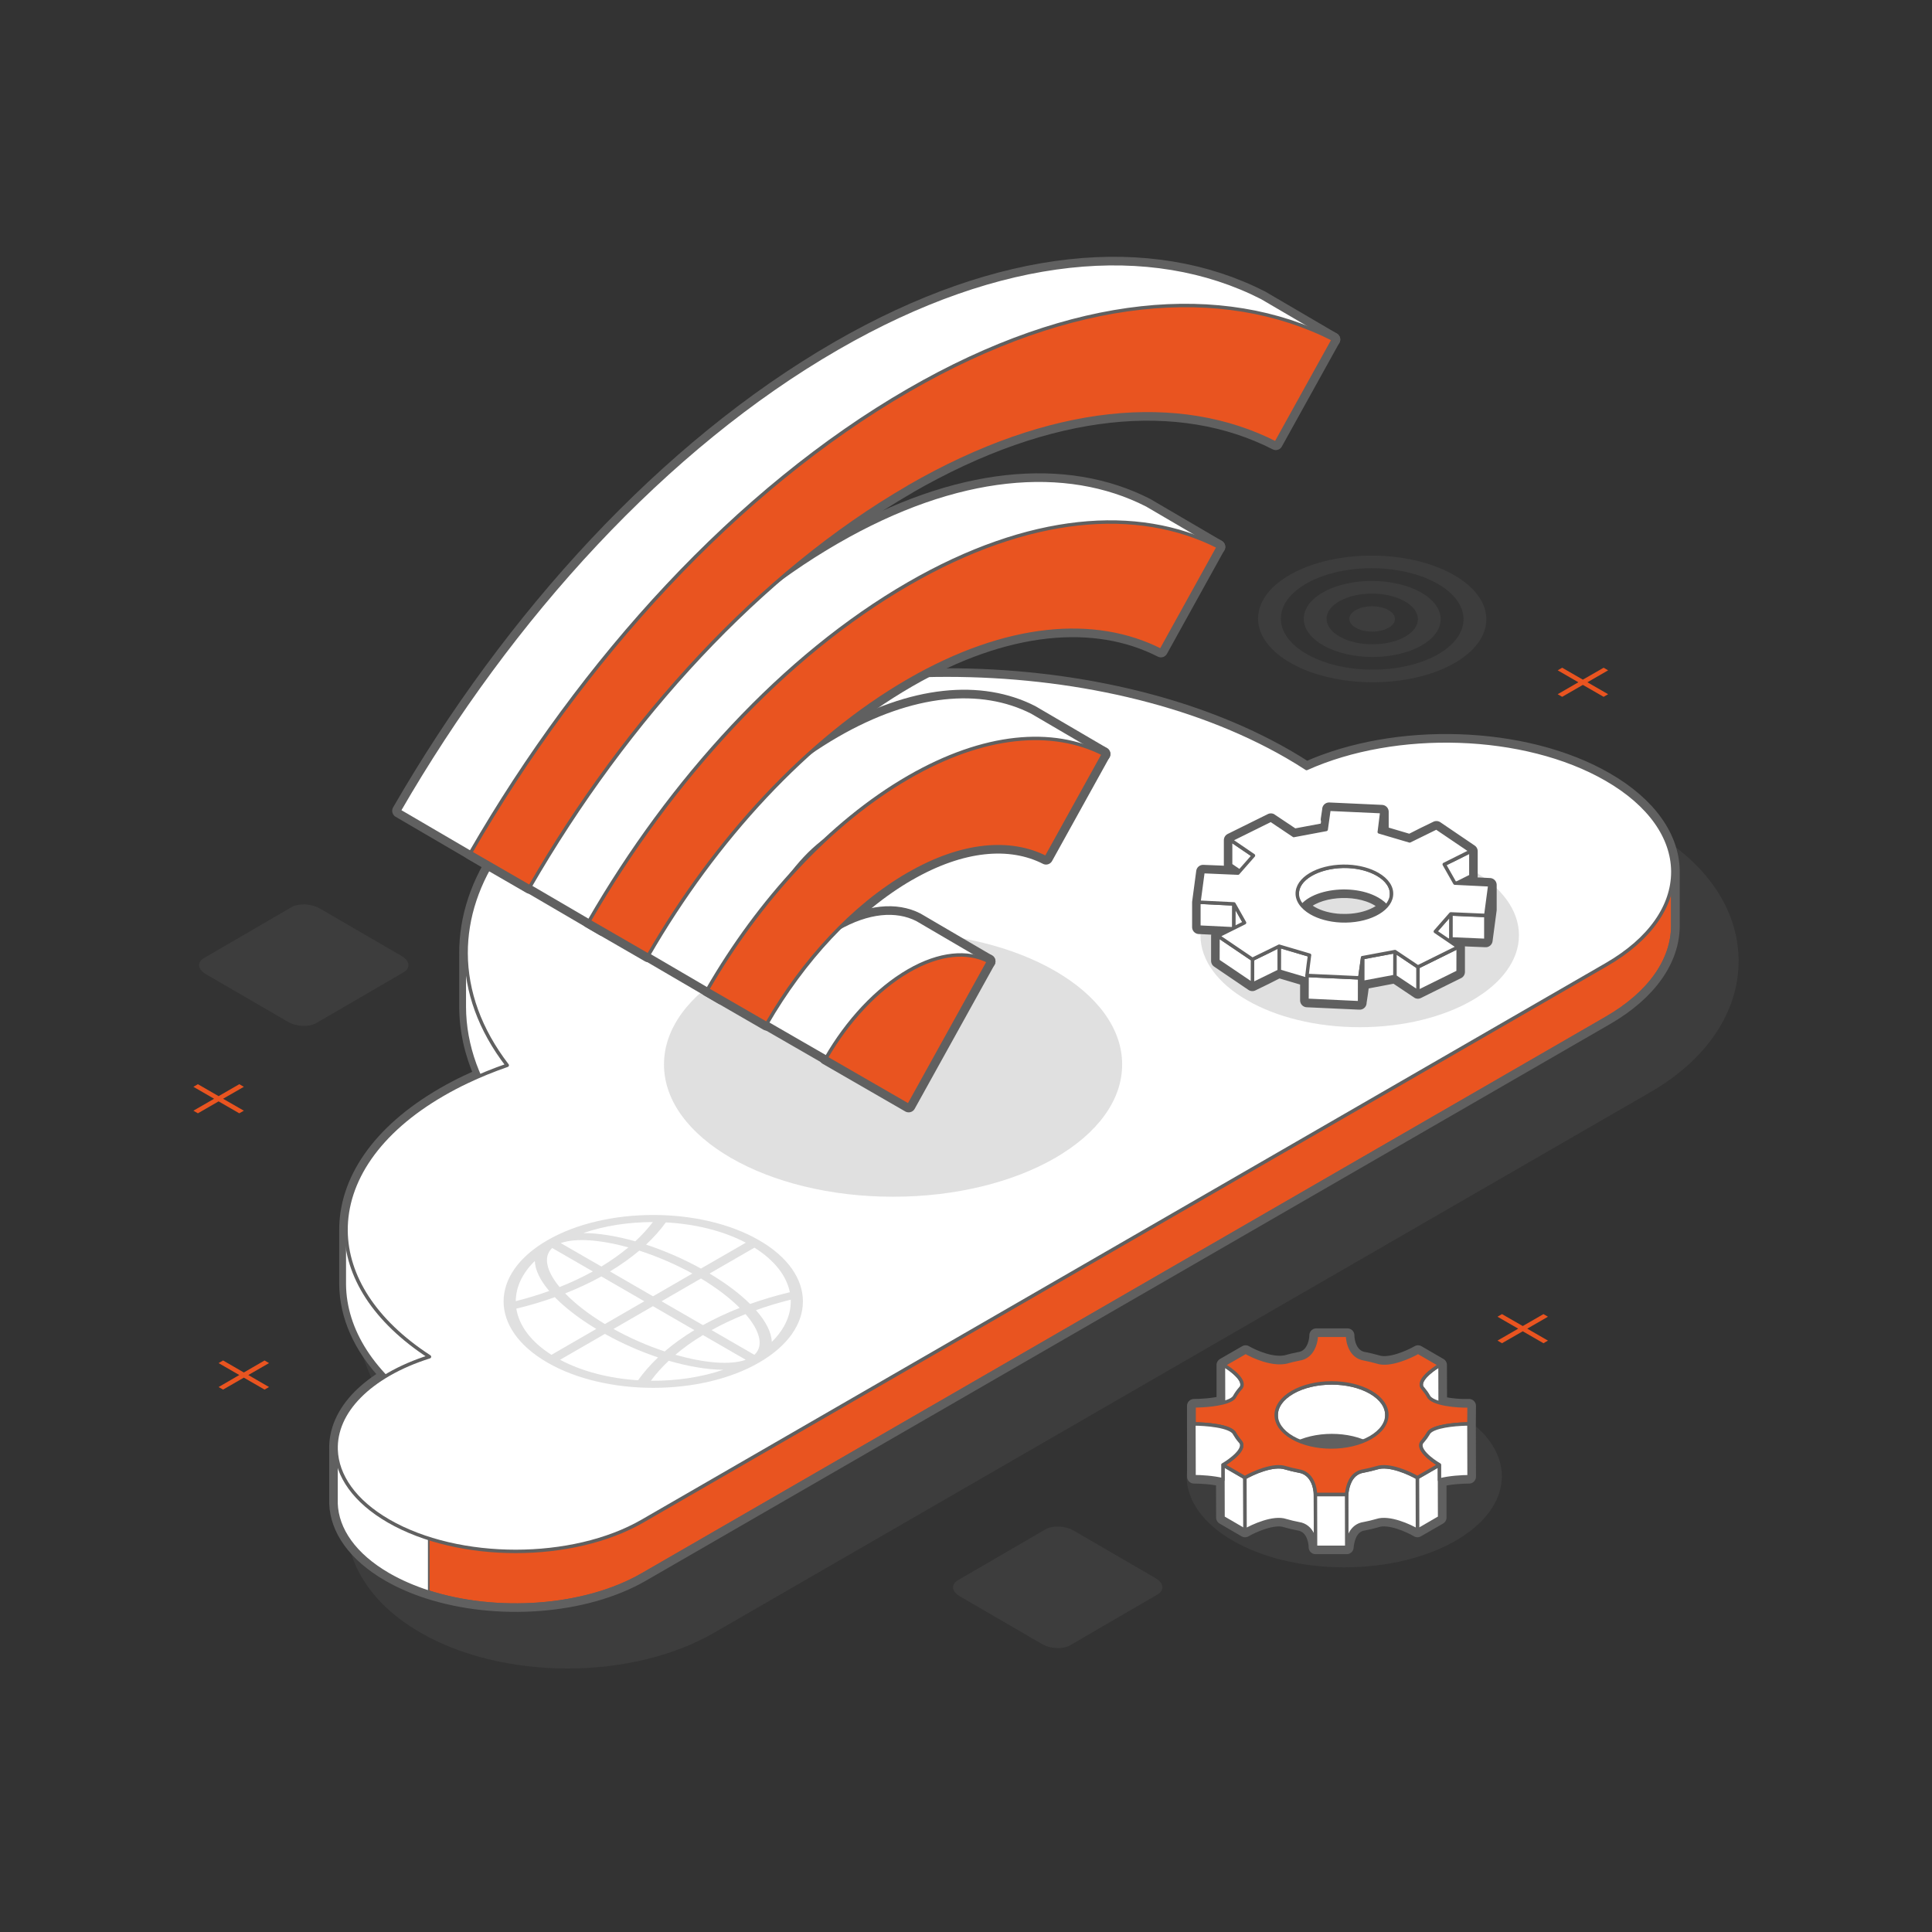 <?xml version="1.0" encoding="UTF-8"?><svg id="a" xmlns="http://www.w3.org/2000/svg" viewBox="0 0 280 280"><rect x="0" y="0" width="280" height="280" fill="#333333" stroke="none"/><polygon points="31.68 158.86 28.68 157.13 28.03 157.51 31.03 159.24 28.03 160.97 28.68 161.35 31.68 159.62 34.68 161.35 35.34 160.97 32.33 159.24 35.34 157.51 34.68 157.13 31.68 158.86" style="fill:#e95420; fill-rule:evenodd; stroke-width:0px;"/><polygon points="35.34 198.91 32.33 197.17 31.68 197.55 34.68 199.28 31.68 201.02 32.33 201.39 35.34 199.66 38.34 201.39 38.99 201.02 35.99 199.28 38.99 197.55 38.34 197.17 35.34 198.91" style="fill:#e95420; fill-rule:evenodd; stroke-width:0px;"/><polygon points="220.69 192.18 217.68 190.45 217.03 190.83 220.03 192.56 217.03 194.29 217.68 194.67 220.69 192.94 223.69 194.67 224.34 194.29 221.34 192.56 224.34 190.83 223.69 190.45 220.69 192.18" style="fill:#e95420; fill-rule:evenodd; stroke-width:0px;"/><polygon points="229.4 98.5 226.4 96.77 225.75 97.15 228.75 98.88 225.75 100.61 226.4 100.99 229.4 99.26 232.41 100.99 233.06 100.61 230.06 98.88 233.06 97.15 232.41 96.77 229.4 98.5" style="fill:#e95420; fill-rule:evenodd; stroke-width:0px;"/><path d="M251.97,139.25c0-.1,0-.19,0-.29-.15-7.32-4.67-13.91-12.75-18.58-7.05-4.07-16.28-6.31-25.99-6.31-6.76,0-13.25,1.07-18.98,3.11,0,0,0,0-.01,0-13.8-7.97-32.01-12.36-51.27-12.36s-37.47,4.39-51.28,12.36c-20.27,11.7-23.25,26.09-23.22,33.63.01,4.24.96,8.48,2.77,12.53-.89.45-1.76.92-2.6,1.4-11.11,6.42-17.18,15.36-17.08,25.19.06,5.79,2.31,11.33,6.48,16.18-.94.71-1.8,1.46-2.58,2.25-3.62,3.65-5.46,7.99-5.3,12.56.12,3.61,1.68,10.44,10.79,15.7,5.79,3.34,13.35,5.19,21.28,5.19h0c7.93,0,15.49-1.84,21.28-5.19l135.7-78.35c8.09-4.67,12.74-11.55,12.76-18.9v-.1Z" style="fill:#666; opacity:.2; stroke-width:0px;"/><path d="M242.44,126.22c-.06-4.81-3.27-9.61-9.63-13.28-11.87-6.85-30.55-7.37-43.45-1.56-.91-.59-1.86-1.18-2.85-1.75-27.21-15.71-71.34-15.71-98.55,0-13.64,7.88-20.44,18.21-20.41,28.53,0,.13,0,.27.01.4h-.01v7.36c.01,3.34.74,6.68,2.19,9.94-.69.3-1.38.6-2.05.92-1.19.56-2.34,1.17-3.45,1.81-9.46,5.46-14.15,12.63-14.08,19.79h0v7.77c.05,4.55,2.02,9.1,5.92,13.2-1.56.93-2.87,1.94-3.94,3.01-2.38,2.39-3.52,5.08-3.43,7.76v7.21c0,.18,0,.37,0,.55.13,3.75,2.66,7.47,7.61,10.33,1.74,1,3.66,1.83,5.7,2.49,9.91,3.2,22.68,2.38,31.11-2.49l139.68-80.64c6.41-3.7,9.62-8.55,9.63-13.4v-7.82s0-.08,0-.12Z" style="fill:#fff; stroke:#606060; stroke-linecap:round; stroke-linejoin:round; stroke-width:2px;"/><path d="M239.56,126.36c-1.59-2.05-3.84-3.98-6.76-5.66-11.87-6.85-30.55-7.37-43.45-1.56-.91-.59-1.86-1.18-2.85-1.75-27.21-15.71-71.34-15.71-98.55,0-3.91,2.25-7.25,4.71-10.03,7.31h2.16v38.73h-9.9c-.85.35-1.68.72-2.5,1.11-1.19.56-2.34,1.17-3.45,1.81-.77.44-1.51.9-2.22,1.37v36.53c.07.05.14.1.22.15-.07.02-.15.05-.22.08v26.23c9.91,3.2,22.68,2.38,31.11-2.49l139.68-80.64c6.41-3.7,9.62-8.55,9.63-13.4v-7.8h-2.88Z" style="fill:#e95420; stroke:#606060; stroke-miterlimit:10; stroke-width:.5px;"/><path d="M51.98,178.37h-1.83v7.77c.06,6.47,4.02,12.93,11.87,18.11v-36.53c-4.8,3.17-8.15,6.82-10.03,10.66Z" style="fill:#fff; stroke-width:0px;"/><path d="M80.08,124.7h-2.16c-4.62,4.31-7.69,9.02-9.23,13.86h-1.15v7.36c.02,5.54,2,11.08,5.96,16.23-1.14.39-2.25.82-3.33,1.27h9.9v-38.73Z" style="fill:#fff; stroke-width:0px;"/><path d="M56.32,206.95c-1.64.95-3.02,2-4.13,3.11h-3.48v7.27c0,.18,0,.37,0,.55.13,3.75,2.66,7.47,7.61,10.33,1.74,1,3.66,1.83,5.7,2.49v-26.23c-2.04.66-3.97,1.48-5.7,2.48Z" style="fill:#fff; stroke-width:0px;"/><path d="M239.56,126.36c-1.59-2.05-3.84-3.98-6.76-5.66-11.87-6.85-30.55-7.37-43.45-1.56-.91-.59-1.86-1.18-2.85-1.75-27.21-15.71-71.34-15.71-98.55,0-3.91,2.25-7.25,4.71-10.03,7.31h2.16v38.73h-9.9c-.85.35-1.68.72-2.5,1.11-1.19.56-2.34,1.17-3.45,1.81-.77.44-1.51.9-2.22,1.37v36.53c.07.05.14.1.22.15-.07.02-.15.05-.22.08-2.04.66-3.97,1.48-5.7,2.48-1.64.95-3.02,2-4.13,3.11h-3.48v7.27c0,.18,0,.37,0,.55.13,3.75,2.66,7.47,7.61,10.33,1.74,1,3.66,1.83,5.7,2.49,9.91,3.2,22.68,2.38,31.11-2.49l139.68-80.64c6.41-3.7,9.62-8.55,9.63-13.4v-7.8h-2.88Z" style="fill:none; stroke:#606060; stroke-miterlimit:10; stroke-width:.5px;"/><path d="M242.44,126.22c-.06-4.81-3.27-9.61-9.63-13.28-11.87-6.85-30.55-7.37-43.45-1.56-.91-.59-1.86-1.18-2.85-1.75-27.21-15.71-71.34-15.71-98.55,0-13.64,7.88-20.44,18.21-20.41,28.53.02,5.54,2,11.08,5.96,16.23-2.02.7-3.97,1.49-5.83,2.38-1.19.56-2.34,1.17-3.45,1.81-9.46,5.46-14.15,12.64-14.08,19.8.06,6.53,4.09,13.05,12.09,18.25-2.12.67-4.12,1.52-5.92,2.56-1.67.97-3.06,2.03-4.18,3.16-2.38,2.39-3.52,5.08-3.43,7.76.13,3.75,2.66,7.47,7.61,10.33,10.17,5.87,26.65,5.87,36.81,0l139.68-80.64c6.41-3.7,9.62-8.55,9.63-13.4v-.06s0-.08,0-.12Z" style="fill:#fff; stroke:#606060; stroke-linecap:round; stroke-linejoin:round; stroke-width:.5px;"/><path d="M58.22,138.56l-11.91-6.92c-1.2-.69-3.02-.77-4.06-.17l-12.69,7.38c-.59.34-.8.82-.66,1.3.11.37.43.74.95,1.04l11.91,6.92c1.2.69,3.02.77,4.06.17l12.69-7.38c.41-.24.63-.54.68-.87.08-.5-.25-1.05-.98-1.47Z" style="fill:#666; opacity:.2; stroke-width:0px;"/><path d="M167.49,228.73l-11.91-6.92c-1.2-.69-3.02-.77-4.06-.17l-12.69,7.38c-.59.34-.8.82-.66,1.3.11.37.43.74.95,1.04l11.91,6.92c1.2.69,3.02.77,4.06.17l12.69-7.38c.41-.24.63-.54.68-.87.08-.5-.25-1.05-.98-1.47Z" style="fill:#666; opacity:.2; stroke-width:0px;"/><ellipse cx="197.06" cy="135.54" rx="23.08" ry="13.33" style="fill:#666; opacity:.2; stroke-width:0px;"/><path d="M211.07,128.02c1-.5,2.05-1.03,2.09-1.05v-3.6s-4.98-3.38-4.98-3.38c-.07.03-3.82,1.86-3.87,1.9l-4.05-1.2v-3.04s-7.64-.35-7.64-.35c0,.05-.42,2.89-.41,2.93h0s0,0,0,0l-4.7.88s-3.26-2.2-3.32-2.23l-5.82,2.88v3.6s.62.44,1.31.91l-.25.29c-.08-.02-4.98-.22-5.07-.22l-.59,4.43v3.6c.07,0,3.9.2,4.84.24-1,.5-2.05,1.03-2.09,1.05v3.6s4.98,3.38,4.98,3.38c.07-.03,3.82-1.86,3.87-1.9l4.05,1.2v3.04s7.64.35,7.64.35c0-.05.41-2.8.41-2.93h0s4.7-.89,4.7-.89c.04.04,3.26,2.2,3.32,2.23l5.82-2.88v-3.6s-.62-.44-1.31-.91l.25-.29c.08.02,4.98.22,5.07.22l.59-4.43v-3.6c-.07,0-3.9-.2-4.84-.24ZM197.48,138.8s0,.01,0,.02c0-.01,0-.03,0-.03h0ZM194.32,133.45c-1.68-.08-3.18-.5-4.29-1.15-.53-.31-.97-.66-1.31-1.05,1.99-2.29,7.59-2.87,10.92-.95.51.3.94.64,1.27,1.02-1.22,1.37-3.77,2.26-6.6,2.12ZM201.67,129.35s0,.06,0,.09c0-.03,0-.06,0-.09ZM200.8,127.58s-.05-.05-.08-.08c.03.03.05.05.08.08ZM201.66,129.23s0-.06-.01-.09c0,.03,0,.06.01.09ZM201.62,129.01s-.01-.05-.02-.08c0,.03.01.05.02.08ZM201.55,128.75s0-.02,0-.03c0,0,0,.02,0,.03ZM201.46,128.53s-.02-.05-.03-.07c.01.02.02.05.03.07ZM201.36,128.33s-.03-.05-.05-.08c.02.03.03.05.05.08ZM201.25,128.14s-.04-.05-.06-.08c.02.03.04.05.06.08ZM201.11,127.95s-.04-.05-.06-.08c.02.03.04.05.06.08ZM200.97,127.76s-.05-.05-.07-.08c.02.03.05.05.07.08ZM200.62,127.41s-.05-.05-.08-.07c.03.02.06.05.08.07ZM200.43,127.24s-.06-.05-.09-.07c.03.02.06.05.09.07ZM200.21,127.07s-.06-.04-.09-.07c.03.02.06.04.09.07ZM199.98,126.91s-.05-.04-.08-.05c.03.02.05.04.08.05ZM194.68,125.55s-.02,0-.03,0c0,0,.02,0,.03,0ZM194.26,125.57c-2.31.13-4.47.95-5.54,2.18,1.04-1.22,3.13-2.07,5.54-2.18ZM188.03,129.19s0,0,0,0c-.01.09-.02.18-.02.28,0-.09,0-.18.02-.27ZM188.7,127.77c-.1.11-.18.23-.26.35.08-.12.16-.23.26-.35ZM188.3,128.36s-.03.07-.05.1c.02-.03.03-.07.05-.1ZM188.14,128.74s-.02.05-.03.08c0-.03.02-.05.03-.08ZM197.47,138.93c-.07.58-.39,2.75-.39,2.79,0-.04.32-2.21.39-2.79ZM197.48,138.84s0,.05,0,.08c0-.03,0-.06,0-.08Z" style="fill:#fff; stroke:#606060; stroke-linecap:round; stroke-linejoin:round; stroke-width:2px;"/><polygon points="192.21 120.23 192.2 123.83 192.2 123.83 192.21 120.22 192.21 120.23 192.21 120.23" style="fill:#fff; stroke:#606060; stroke-linecap:round; stroke-linejoin:round; stroke-width:.5px;"/><path d="M200.26,117.65v3.6c-.02.05-.36,2.89-.38,2.94v-3.6s.37-2.89.38-2.94h0Z" style="fill:#fff; stroke:#606060; stroke-linecap:round; stroke-linejoin:round; stroke-width:.5px;"/><path d="M181.66,124.01v3.6c-.16-.09-3.25-2.21-3.31-2.25v-3.6c.07.04,3.15,2.16,3.31,2.25h0Z" style="fill:#fff; stroke:#606060; stroke-linecap:round; stroke-linejoin:round; stroke-width:.5px;"/><path d="M213.17,123.37v3.6c-.08.03-3.78,1.89-3.86,1.92v-3.6c.09-.02,3.79-1.88,3.86-1.92h0Z" style="fill:#fff; stroke:#606060; stroke-linecap:round; stroke-linejoin:round; stroke-width:.5px;"/><path d="M199.66,126.71c-4.38-2.53-11.64-.63-11.65,2.79v3.6c0-3.73,7.54-5.15,11.64-2.79,1.26.73,2.02,1.73,2.02,2.81v-3.6c.01-1.09-.75-2.09-2.01-2.81Z" style="fill:#fff; stroke:#606060; stroke-linecap:round; stroke-linejoin:round; stroke-width:.5px;"/><path d="M178.83,131.01v3.6c-.09,0-4.99-.24-5.08-.25v-3.6c.1,0,4.99.25,5.08.25h0Z" style="fill:#fff; stroke:#606060; stroke-linecap:round; stroke-linejoin:round; stroke-width:.5px;"/><polygon points="215.92 128.26 215.91 131.86 215.33 136.29 215.34 132.69 215.92 128.26" style="fill:#fff; stroke:#606060; stroke-linecap:round; stroke-linejoin:round; stroke-width:.5px;"/><path d="M215.34,132.69v3.6c-.1,0-5-.21-5.08-.22v-3.6c.09.02,4.99.22,5.08.22h0Z" style="fill:#fff; stroke:#606060; stroke-linecap:round; stroke-linejoin:round; stroke-width:.5px;"/><polygon points="180.37 133.73 180.36 137.33 178.82 134.61 178.83 131.01 180.37 133.73" style="fill:#fff; stroke:#606060; stroke-linecap:round; stroke-linejoin:round; stroke-width:.5px;"/><polygon points="210.27 132.46 210.26 136.06 208.02 138.61 208.03 135.01 210.27 132.46" style="fill:#fff; stroke:#606060; stroke-linecap:round; stroke-linejoin:round; stroke-width:.5px;"/><polygon points="189.8 138.43 189.79 142.04 185.38 140.73 185.39 137.13 189.8 138.43" style="fill:#fff; stroke:#606060; stroke-linecap:round; stroke-linejoin:round; stroke-width:.5px;"/><polygon points="202.18 137.91 202.17 141.51 197.47 142.39 197.48 138.79 202.18 137.91" style="fill:#fff; stroke:#606060; stroke-linecap:round; stroke-linejoin:round; stroke-width:.5px;"/><path d="M185.39,137.13v3.6c-.06.04-3.81,1.87-3.88,1.9v-3.6c.08-.03,3.83-1.86,3.88-1.9h0Z" style="fill:#fff; stroke:#606060; stroke-linecap:round; stroke-linejoin:round; stroke-width:.5px;"/><polygon points="181.52 139.03 181.51 142.63 176.51 139.25 176.52 135.65 181.52 139.03" style="fill:#fff; stroke:#606060; stroke-linecap:round; stroke-linejoin:round; stroke-width:.5px;"/><polygon points="211.33 137.26 211.32 140.86 205.49 143.74 205.5 140.14 211.33 137.26" style="fill:#fff; stroke:#606060; stroke-linecap:round; stroke-linejoin:round; stroke-width:.5px;"/><path d="M205.5,140.14v3.6c-.07-.04-3.29-2.19-3.33-2.23v-3.6s3.27,2.2,3.33,2.23h0Z" style="fill:#fff; stroke:#606060; stroke-linecap:round; stroke-linejoin:round; stroke-width:.5px;"/><polygon points="197.08 141.72 197.06 145.33 189.42 144.97 189.43 141.37 197.08 141.72" style="fill:#fff; stroke:#606060; stroke-linecap:round; stroke-linejoin:round; stroke-width:.5px;"/><path d="M205.5,140.14c-.06-.04-3.28-2.19-3.32-2.23l-4.7.88s-.4,2.88-.41,2.93l-7.65-.35c0-.05.35-2.89.37-2.94l-4.41-1.3c-.05.04-3.8,1.87-3.87,1.9l-4.99-3.38c.07-.03,3.77-1.89,3.85-1.92l-1.54-2.73c-.08,0-4.98-.24-5.07-.25l.59-4.43c.09,0,4.99.21,5.07.22l2.24-2.55c-.15-.09-3.24-2.21-3.3-2.25l5.82-2.88c.06.04,3.28,2.19,3.32,2.23l4.7-.88s.4-2.88.41-2.93l7.65.35c0,.05-.35,2.89-.37,2.94l4.41,1.3s3.8-1.87,3.87-1.9l4.99,3.38c-.07.03-3.77,1.89-3.85,1.92l1.54,2.72c.08,0,4.98.24,5.07.25l-.59,4.43c-.09,0-4.99-.21-5.07-.22l-2.24,2.55c.15.09,3.24,2.21,3.3,2.25l-5.82,2.88ZM194.32,133.45c3.76.17,7.05-1.45,7.33-3.63.16-1.2-.63-2.32-2-3.11-1.11-.64-2.61-1.07-4.29-1.15-3.76-.17-7.05,1.45-7.33,3.63-.16,1.2.63,2.32,2,3.11,1.11.64,2.61,1.07,4.29,1.15h0Z" style="fill:#fff; stroke:#606060; stroke-linecap:round; stroke-linejoin:round; stroke-width:.5px;"/><path d="M197.48,138.79v3.6c-.01.13-.41,2.88-.42,2.93v-3.6c.02-.05.42-2.8.42-2.93h0Z" style="fill:#fff; stroke:#606060; stroke-linecap:round; stroke-linejoin:round; stroke-width:.5px;"/><ellipse cx="194.82" cy="213.96" rx="22.84" ry="13.19" style="fill:#666; opacity:.2; stroke-width:0px;"/><path d="M212.91,214.01l-.02-7.64.02-2.62c-1.02.04-2.83-.06-4.19-.43l-.02-5.5-3.19-1.85c-1.09.63-4.12,2.03-5.91,1.42-.61-.17-1.24-.33-1.88-.45-2.02-.3-2.44-2.53-2.43-3.42h-4.53c0,.74-.3,2.39-1.55,3.11-.26.15-.56.26-.91.31-.64.13-1.27.27-1.88.45-2.08.45-4.81-.79-5.9-1.42l-3.21,1.85v5.45c-1.38.37-3.29.48-4.28.48v2.62s.01,7.64.01,7.64c.96,0,2.8.1,4.19.45v-2.16s.02,7.64.02,7.64l3.19,1.85c1.09-.63,4.12-2.03,5.91-1.42.61.18,1.24.33,1.88.45,1.99.3,2.42,2.47,2.43,3.38v.04s4.52,0,4.52,0c.07-.77.33-2.4,1.56-3.11.26-.15.56-.26.91-.31.64-.12,1.26-.27,1.88-.45,1.81-.62,4.82.78,5.9,1.42l3.21-1.85v-5.45c1.38-.38,3.29-.48,4.27-.48ZM207.11,198.95s.05-.05.08-.07c-.03.02-.05.05-.08.07ZM208.45,197.97s.03-.02.04-.03c-.01,0-.03.02-.04.03ZM207.43,198.69s0,0,0,0c0,0,0,0,0,0ZM207.7,198.48s.03-.02.05-.04c-.02.01-.03.02-.05.04ZM207.95,198.3s.04-.03.07-.05c-.02.01-.04.03-.07.05ZM208.2,198.13s.04-.03.06-.04c-.02.01-.04.03-.06.04ZM206.95,199.1s-.06.06-.09.08c.03-.03.06-.06.09-.08ZM206.72,199.32s-.06.06-.08.09c.03-.03.06-.06.08-.09ZM206.24,199.91s.02-.04.03-.05c-.01.02-.02.04-.03.05ZM206.44,199.64s.04-.05.07-.08c-.02.03-.04.05-.07.08ZM205.99,200.54s0,.05,0,.08c0-.03,0-.05,0-.08ZM206.14,200.09s-.03.05-.04.08c.01-.03.02-.05.04-.08ZM206.04,200.31s-.02.06-.03.09c0-.03.02-.06.03-.09ZM188.44,208.9c2.73-1.1,6.36-1.11,9.09-.03-2.73,1.1-6.36,1.11-9.09.03ZM200.73,203.92c-.03-.06-.05-.12-.08-.18.03.06.05.12.08.18ZM200.96,204.76s0-.1-.01-.15c0,.05,0,.1.01.15ZM200.88,204.35c-.02-.06-.02-.12-.04-.18.02.06.03.12.04.18ZM200.16,203.01s-.06-.07-.09-.11c.03.04.06.07.09.11ZM200.5,203.47c-.03-.05-.06-.11-.1-.16.04.05.06.11.1.16ZM199.71,202.54s-.02-.02-.04-.04c.01.01.02.02.04.04ZM185.92,202.87s-.03.02-.04.04c.01-.01.03-.02.04-.04ZM185.64,203.2s-.06.07-.09.11c.03-.04.06-.08.09-.11ZM184.98,204.78c-.01.1-.02.2-.02.29,0-.1.01-.2.02-.29ZM185.39,203.57c-.03.06-.07.11-.1.17.03-.06.07-.11.1-.17ZM185.19,203.96c-.03.07-.07.15-.09.22.02-.07.06-.15.09-.22ZM185.05,204.37c-.02.09-.05.17-.06.26.01-.09.04-.17.06-.26ZM178.8,198.88s.07.06.11.1c-.04-.03-.07-.07-.11-.1ZM180,200.61s0-.04,0-.06c0,.02,0,.04,0,.06ZM179.71,199.86s.02.04.03.05c-.01-.02-.02-.04-.03-.05ZM179.85,200.09s.02.05.03.07c-.01-.02-.02-.05-.03-.07ZM179.94,200.32s.02.05.02.07c0-.02-.01-.05-.02-.07ZM179.55,199.63s-.04-.04-.05-.06c.02.02.04.04.05.06ZM179.36,199.41s-.06-.06-.09-.09c.03.03.06.06.09.09ZM179.14,199.19s-.07-.07-.1-.1c.04.03.07.07.1.1ZM177.6,198s-.07-.04-.1-.06c.03.02.06.04.1.06ZM178.66,198.76c-.06-.05-.12-.1-.19-.15.06.05.13.1.19.15ZM178.32,198.5s-.09-.06-.13-.1c.04.03.09.06.13.1ZM178.08,198.32s-.09-.06-.13-.09c.04.03.09.06.13.09ZM177.84,198.15s-.08-.05-.12-.08c.04.03.08.05.12.08ZM189.57,213.85s-.09-.09-.14-.13c.05.04.09.09.14.13ZM189.35,213.66c-.06-.04-.11-.09-.17-.12.06.04.12.08.17.12ZM189.1,213.49c-.07-.04-.14-.08-.21-.11.07.03.14.07.21.11ZM188.82,213.36c-.08-.03-.16-.07-.25-.09.09.03.17.06.25.09ZM189.66,213.93s.08.09.11.13c-.04-.04-.07-.09-.11-.13ZM190.63,216.5s0-.06,0-.1c0,.04,0,.07,0,.1ZM190.62,216.31s0-.07,0-.11c0,.04,0,.07,0,.11ZM190.6,216.08s0-.08-.02-.11c0,.04.01.08.02.11ZM190.56,215.84s-.01-.08-.02-.12c0,.04.01.08.02.12ZM190.51,215.58s-.02-.08-.03-.12c.01.04.02.08.03.12ZM190.44,215.32s-.02-.08-.04-.12c.01.04.02.08.04.12ZM190.34,215.05s-.03-.08-.05-.12c.02.04.03.08.05.12ZM190.23,214.79s-.04-.08-.06-.12c.02.04.04.08.06.12ZM190.1,214.53s-.05-.08-.07-.13c.03.04.05.08.07.13ZM189.95,214.29s-.06-.09-.09-.13c.03.04.06.09.09.13Z" style="fill:#fff; stroke:#606060; stroke-linecap:round; stroke-linejoin:round; stroke-width:2px;"/><path d="M180,200.64c0-1.02-1.8-2.3-2.69-2.82l.02,7.64c.9.52,2.69,1.8,2.69,2.82l-.02-7.64Z" style="fill:#fff; stroke:#606060; stroke-linecap:round; stroke-linejoin:round; stroke-width:.5px;"/><path d="M208.72,205.47l-.02-7.64c-.91.52-2.73,1.81-2.72,2.83l.02,7.64c0-1.02,1.82-2.31,2.72-2.83Z" style="fill:#fff; stroke:#606060; stroke-linecap:round; stroke-linejoin:round; stroke-width:.5px;"/><path d="M187.34,209.42c3.14-1.82,8.22-1.82,11.34,0,1.55.9,2.33,2.08,2.33,3.26l-.02-7.64c0-1.18-.78-2.36-2.33-3.26-3.12-1.81-8.19-1.81-11.34,0-1.58.91-2.37,2.11-2.36,3.3l.02,7.64c0-1.19.79-2.39,2.36-3.3Z" style="fill:#fff; stroke:#606060; stroke-linecap:round; stroke-linejoin:round; stroke-width:.5px;"/><polygon points="180.42 214.15 177.23 212.3 177.25 219.94 180.44 221.8 180.42 214.15" style="fill:#fff; stroke:#606060; stroke-linecap:round; stroke-linejoin:round; stroke-width:.5px;"/><polygon points="208.64 219.94 208.62 212.3 205.41 214.15 205.43 221.8 208.64 219.94" style="fill:#fff; stroke:#606060; stroke-linecap:round; stroke-linejoin:round; stroke-width:.5px;"/><path d="M186.35,220.38c.61.18,1.24.33,1.88.45,2,.3,2.42,2.47,2.43,3.39l-.02-7.64c0-.91-.43-3.09-2.43-3.39-.64-.12-1.27-.28-1.88-.45-1.8-.61-4.82.78-5.91,1.42l.02,7.64c1.09-.63,4.12-2.03,5.91-1.42Z" style="fill:#fff; stroke:#606060; stroke-linecap:round; stroke-linejoin:round; stroke-width:.5px;"/><path d="M196.74,221.14c.26-.15.56-.26.91-.31.64-.12,1.26-.27,1.88-.45,1.81-.61,4.82.78,5.9,1.42l-.02-7.64c-1.09-.63-4.09-2.03-5.9-1.42-.61.17-1.24.33-1.88.45-.35.05-.65.16-.91.31-1.23.71-1.49,2.34-1.56,3.11l.02,7.64c.07-.77.33-2.4,1.56-3.11Z" style="fill:#fff; stroke:#606060; stroke-linecap:round; stroke-linejoin:round; stroke-width:.5px;"/><path d="M179.7,208.88c1.05,1.04-1.37,2.79-2.47,3.42l3.19,1.85c1.09-.63,4.12-2.03,5.91-1.42.61.18,1.24.33,1.88.45,2.02.3,2.43,2.53,2.43,3.42h4.52c.07-.77.33-2.4,1.56-3.11.26-.15.56-.26.91-.31.64-.12,1.26-.28,1.88-.45,1.81-.61,4.82.78,5.9,1.42l3.21-1.85c-1.09-.63-3.49-2.38-2.43-3.42.3-.36.57-.72.79-1.09.09-.2.28-.38.54-.53,1.25-.72,4.1-.89,5.37-.89l.02-2.62c-1.65.07-5.38-.25-5.9-1.42-.21-.37-.47-.73-.77-1.09-1.05-1.04,1.37-2.79,2.47-3.42l-3.19-1.85c-1.09.63-4.12,2.03-5.91,1.42-.61-.17-1.24-.33-1.88-.45-2.02-.3-2.44-2.53-2.43-3.42h-4.53c0,.74-.3,2.39-1.55,3.11-.26.15-.56.26-.91.31-.64.13-1.27.27-1.88.45-2.08.45-4.81-.79-5.9-1.42l-3.21,1.85c1.09.63,3.49,2.38,2.43,3.42-.31.35-.57.72-.78,1.09-.09.2-.28.38-.54.53-1.25.72-4.1.89-5.37.89v2.62c1.53,0,5.37.25,5.89,1.42.21.37.47.73.77,1.09ZM187.32,201.78c3.14-1.81,8.21-1.81,11.34,0,3.12,1.81,3.11,4.75-.04,6.57-3.14,1.81-8.21,1.81-11.33,0-3.12-1.82-3.11-4.75.03-6.57Z" style="fill:#e95420; stroke:#606060; stroke-linecap:round; stroke-linejoin:round; stroke-width:.5px;"/><path d="M177.23,212.3c1.09-.63,3.52-2.38,2.47-3.42-.31-.36-.56-.72-.77-1.09-.52-1.17-4.36-1.42-5.9-1.42l.02,7.64c.96,0,2.8.1,4.19.45v-2.16Z" style="fill:#fff; stroke:#606060; stroke-linecap:round; stroke-linejoin:round; stroke-width:.5px;"/><polygon points="195.18 224.25 195.16 216.61 190.64 216.61 190.66 224.25 195.18 224.25" style="fill:#fff; stroke:#606060; stroke-linecap:round; stroke-linejoin:round; stroke-width:.5px;"/><path d="M212.91,214.01l-.02-7.64c-1.27,0-4.12.17-5.37.89-.26.15-.45.33-.54.53-.22.37-.48.73-.79,1.09-1.06,1.04,1.34,2.79,2.43,3.42v2.2c1.4-.38,3.31-.48,4.29-.48Z" style="fill:#fff; stroke:#606060; stroke-linecap:round; stroke-linejoin:round; stroke-width:.5px;"/><path d="M210.53,83.23c-6.48-3.6-16.95-3.61-23.39-.04-6.44,3.57-6.41,9.39.07,12.98,6.48,3.6,16.95,3.61,23.39.04,6.44-3.57,6.41-9.39-.07-12.98ZM189.54,94.88c-5.18-2.88-5.21-7.53-.06-10.39,5.15-2.86,13.53-2.85,18.72.03,5.18,2.88,5.21,7.53.06,10.39-5.15,2.86-13.53,2.85-18.72-.03ZM205.87,85.82c-3.89-2.16-10.17-2.17-14.04-.02-3.86,2.14-3.84,5.63.04,7.79,3.89,2.16,10.17,2.17,14.04.02,3.86-2.14,3.84-5.63-.04-7.79ZM194.21,92.29c-2.59-1.44-2.61-3.76-.03-5.19,2.58-1.43,6.77-1.42,9.36.02,2.59,1.44,2.61,3.76.03,5.19-2.58,1.43-6.77,1.42-9.36-.02ZM201.2,88.4c-1.3-.72-3.39-.72-4.68,0-1.29.71-1.28,1.88.01,2.6,1.3.72,3.39.72,4.68,0,1.29-.71,1.28-1.88-.01-2.6Z" style="fill:#666; opacity:.2; stroke-width:0px;"/><ellipse cx="129.43" cy="154.27" rx="33.2" ry="19.17" style="fill:#666; opacity:.2; stroke-width:0px;"/><path d="M79.33,179.75c-8.46,4.89-8.46,12.83,0,17.72,8.46,4.89,22.23,4.89,30.69,0,8.46-4.89,8.46-12.83,0-17.72-8.46-4.89-22.23-4.89-30.69,0ZM85.91,184.27c-1.51.83-3.11,1.59-4.81,2.26-1.92-2.32-2.42-4.41-1.07-5.66l5.88,3.39ZM87.15,184.99l6.23,3.6-5.71,3.3c-2.39-1.44-4.34-2.97-5.76-4.44,1.85-.73,3.6-1.55,5.24-2.45ZM88.4,184.27c1.57-.95,2.99-1.96,4.25-3.02,2.55.82,5.2,1.95,7.7,3.32l-5.71,3.3-6.23-3.6ZM87.15,183.55l-5.88-3.39c2.15-.78,5.77-.49,9.8.62-1.17.98-2.48,1.9-3.92,2.78ZM84.54,178.7c3.1-1.06,6.59-1.59,10.08-1.59-.74.97-1.59,1.9-2.55,2.79-2.72-.77-5.3-1.18-7.52-1.2ZM79.59,187.1c-1.55.56-3.16,1.05-4.84,1.47.01-2.02.93-4.03,2.76-5.82.04,1.28.76,2.78,2.08,4.34ZM80.41,188c1.49,1.52,3.51,3.09,6.01,4.6l-6.5,3.75c-3.01-1.91-4.71-4.27-5.09-6.69,1.94-.47,3.8-1.02,5.58-1.66ZM87.67,193.32c2.51,1.4,5.14,2.55,7.7,3.41-1.11,1.05-2.08,2.16-2.9,3.31-4.09-.26-8.07-1.25-11.3-2.97l6.5-3.75ZM88.92,192.6l5.71-3.3,6,3.47c-1.59.97-3.03,2-4.3,3.09-2.47-.82-5.02-1.92-7.42-3.26ZM101.88,193.49l6.2,3.58c-2.22.8-6.01.48-10.19-.73,1.18-1.01,2.51-1.96,3.99-2.85ZM109.33,196.35l-6.2-3.58c1.54-.86,3.19-1.63,4.92-2.32,2.1,2.42,2.68,4.62,1.28,5.9ZM101.88,192.05l-6-3.46,5.71-3.3c2.3,1.38,4.2,2.84,5.61,4.26-1.88.74-3.66,1.58-5.33,2.5ZM102.84,184.57l6.5-3.75c2.95,1.85,4.66,4.12,5.13,6.46-2.01.48-3.93,1.05-5.76,1.7-1.48-1.47-3.46-2.97-5.87-4.41ZM101.59,183.85c-2.61-1.44-5.33-2.61-7.96-3.47,1.1-1.03,2.06-2.1,2.87-3.22,4.19.22,8.28,1.2,11.59,2.94l-6.5,3.75ZM94.33,200.11c.74-1.01,1.61-1.97,2.59-2.9,2.85.83,5.57,1.29,7.9,1.31-3.22,1.1-6.86,1.62-10.49,1.59ZM111.85,194.47c-.04-1.35-.83-2.93-2.29-4.59,1.61-.58,3.29-1.09,5.04-1.52.08,2.11-.83,4.24-2.75,6.12Z" style="fill:#666; opacity:.2; stroke-width:0px;"/><path d="M193.23,49.19l-10.35-6.06c-16.07-8.19-37.72-6.41-61.54,7.35-24.8,14.32-47.25,38.88-63.5,67.03l12.37,7.23c14.05-24.34,29.68-47.85,51.13-60.23,20.6-11.89,39.31-13.42,53.21-6.33l1.96-3.54,16.73-5.44Z" style="fill:#fff; stroke:#606060; stroke-linecap:round; stroke-linejoin:round; stroke-width:2px;"/><path d="M159.93,109.28l-10.35-6.06c-7.38-3.76-17.3-2.95-28.24,3.36-11.38,6.57-21.68,17.84-29.14,30.76l12.37,7.23c5.26-9.11,8.74-19.33,16.77-23.96,7.71-4.45,14.71-5.02,19.91-2.37l2.33-4.2.51.99,15.84-5.74Z" style="fill:#fff; stroke:#606060; stroke-linecap:round; stroke-linejoin:round; stroke-width:2px;"/><path d="M176.57,79.25l-10.35-6.06c-11.72-5.98-27.51-4.69-44.88,5.34-18.09,10.44-34.46,28.36-46.32,48.9l12.37,7.23c9.66-16.72,19.21-33.59,33.95-42.09,14.15-8.17,27.01-9.22,36.56-4.35l4.06-7.33,14.62-1.63Z" style="fill:#fff; stroke:#606060; stroke-linecap:round; stroke-linejoin:round; stroke-width:2px;"/><path d="M132.92,133.27c-3.03-1.54-7.09-1.23-11.58,1.36-4.67,2.7-8.9,7.32-11.96,12.62l11.96,6.9,3.59-6.48c1.3,1.47,2.57,2.96,2.62,3.18.11.44,15.72-11.52,15.72-11.52l-10.35-6.06Z" style="fill:#fff; stroke:#606060; stroke-linecap:round; stroke-linejoin:round; stroke-width:2px;"/><path d="M131.69,70.56c20.6-11.89,39.31-13.42,53.21-6.33l8.34-15.04c-16.07-8.19-37.72-6.41-61.54,7.35-24.8,14.32-47.25,38.88-63.5,67.03l8.59,4.96c14.05-24.34,33.47-45.58,54.91-57.96Z" style="fill:#fff; stroke:#606060; stroke-linecap:round; stroke-linejoin:round; stroke-width:2px;"/><path d="M131.69,98.62c14.15-8.17,27.01-9.22,36.56-4.35l8.32-15.02c-11.72-5.98-27.51-4.69-44.88,5.34-18.09,10.44-34.46,28.36-46.32,48.9l8.59,4.96c9.66-16.72,22.99-31.32,37.73-39.83Z" style="fill:#fff; stroke:#606060; stroke-linecap:round; stroke-linejoin:round; stroke-width:2px;"/><path d="M131.69,126.67c7.71-4.45,14.71-5.02,19.91-2.37l8.32-15.02c-7.38-3.76-17.3-2.95-28.24,3.36-11.38,6.57-21.68,17.84-29.14,30.76l8.59,4.96c5.26-9.11,12.52-17.06,20.55-21.69Z" style="fill:#fff; stroke:#606060; stroke-linecap:round; stroke-linejoin:round; stroke-width:2px;"/><path d="M143.27,139.33c-3.03-1.54-7.09-1.23-11.58,1.36-4.67,2.7-8.9,7.32-11.96,12.62l11.96,6.9,11.58-20.89Z" style="fill:#fff; stroke:#606060; stroke-linecap:round; stroke-linejoin:round; stroke-width:2px;"/><path d="M193.23,49.19l-10.35-6.06c-16.07-8.19-37.72-6.41-61.54,7.35-24.8,14.32-47.25,38.88-63.5,67.03l12.37,7.23c14.05-24.34,29.68-47.85,51.13-60.23,20.6-11.89,39.31-13.42,53.21-6.33l1.96-3.54,16.73-5.44Z" style="fill:#fff; stroke:#606060; stroke-linecap:round; stroke-linejoin:round; stroke-width:.5px;"/><path d="M159.93,109.28l-10.35-6.06c-7.38-3.76-17.3-2.95-28.24,3.36-11.38,6.57-21.68,17.84-29.14,30.76l12.37,7.23c5.26-9.11,8.74-19.33,16.77-23.96,7.71-4.45,14.71-5.02,19.91-2.37l2.33-4.2.51.99,15.84-5.74Z" style="fill:#fff; stroke:#606060; stroke-linecap:round; stroke-linejoin:round; stroke-width:.5px;"/><path d="M176.57,79.25l-10.35-6.06c-11.72-5.98-27.51-4.69-44.88,5.34-18.09,10.44-34.46,28.36-46.32,48.9l12.37,7.23c9.66-16.72,19.21-33.59,33.95-42.09,14.15-8.17,27.01-9.22,36.56-4.35l4.06-7.33,14.62-1.63Z" style="fill:#fff; stroke:#606060; stroke-linecap:round; stroke-linejoin:round; stroke-width:.5px;"/><path d="M132.92,133.27c-3.03-1.54-7.09-1.23-11.58,1.36-4.67,2.7-8.9,7.32-11.96,12.62l11.96,6.9,3.59-6.48c1.3,1.47,2.57,2.96,2.62,3.18.11.44,15.72-11.52,15.72-11.52l-10.35-6.06Z" style="fill:#fff; stroke:#606060; stroke-linecap:round; stroke-linejoin:round; stroke-width:.5px;"/><path d="M131.69,70.56c20.6-11.89,39.31-13.42,53.21-6.33l8.34-15.04c-16.07-8.19-37.72-6.41-61.54,7.35-24.8,14.32-47.25,38.88-63.5,67.03l8.59,4.96c14.05-24.34,33.47-45.58,54.91-57.96Z" style="fill:#e95420; stroke:#606060; stroke-linecap:round; stroke-linejoin:round; stroke-width:.5px;"/><path d="M131.69,98.62c14.15-8.17,27.01-9.22,36.56-4.35l8.32-15.02c-11.72-5.98-27.51-4.69-44.88,5.34-18.09,10.44-34.46,28.36-46.32,48.9l8.59,4.96c9.66-16.72,22.99-31.32,37.73-39.83Z" style="fill:#e95420; stroke:#606060; stroke-linecap:round; stroke-linejoin:round; stroke-width:.5px;"/><path d="M131.69,126.67c7.71-4.45,14.71-5.02,19.91-2.37l8.32-15.02c-7.38-3.76-17.3-2.95-28.24,3.36-11.38,6.57-21.68,17.84-29.14,30.76l8.59,4.96c5.26-9.11,12.52-17.06,20.55-21.69Z" style="fill:#e95420; stroke:#606060; stroke-linecap:round; stroke-linejoin:round; stroke-width:.5px;"/><path d="M143.27,139.33c-3.03-1.54-7.09-1.23-11.58,1.36-4.67,2.7-8.9,7.32-11.96,12.62l11.96,6.9,11.58-20.89Z" style="fill:#e95420; stroke:#606060; stroke-linecap:round; stroke-linejoin:round; stroke-width:.5px;"/></svg>